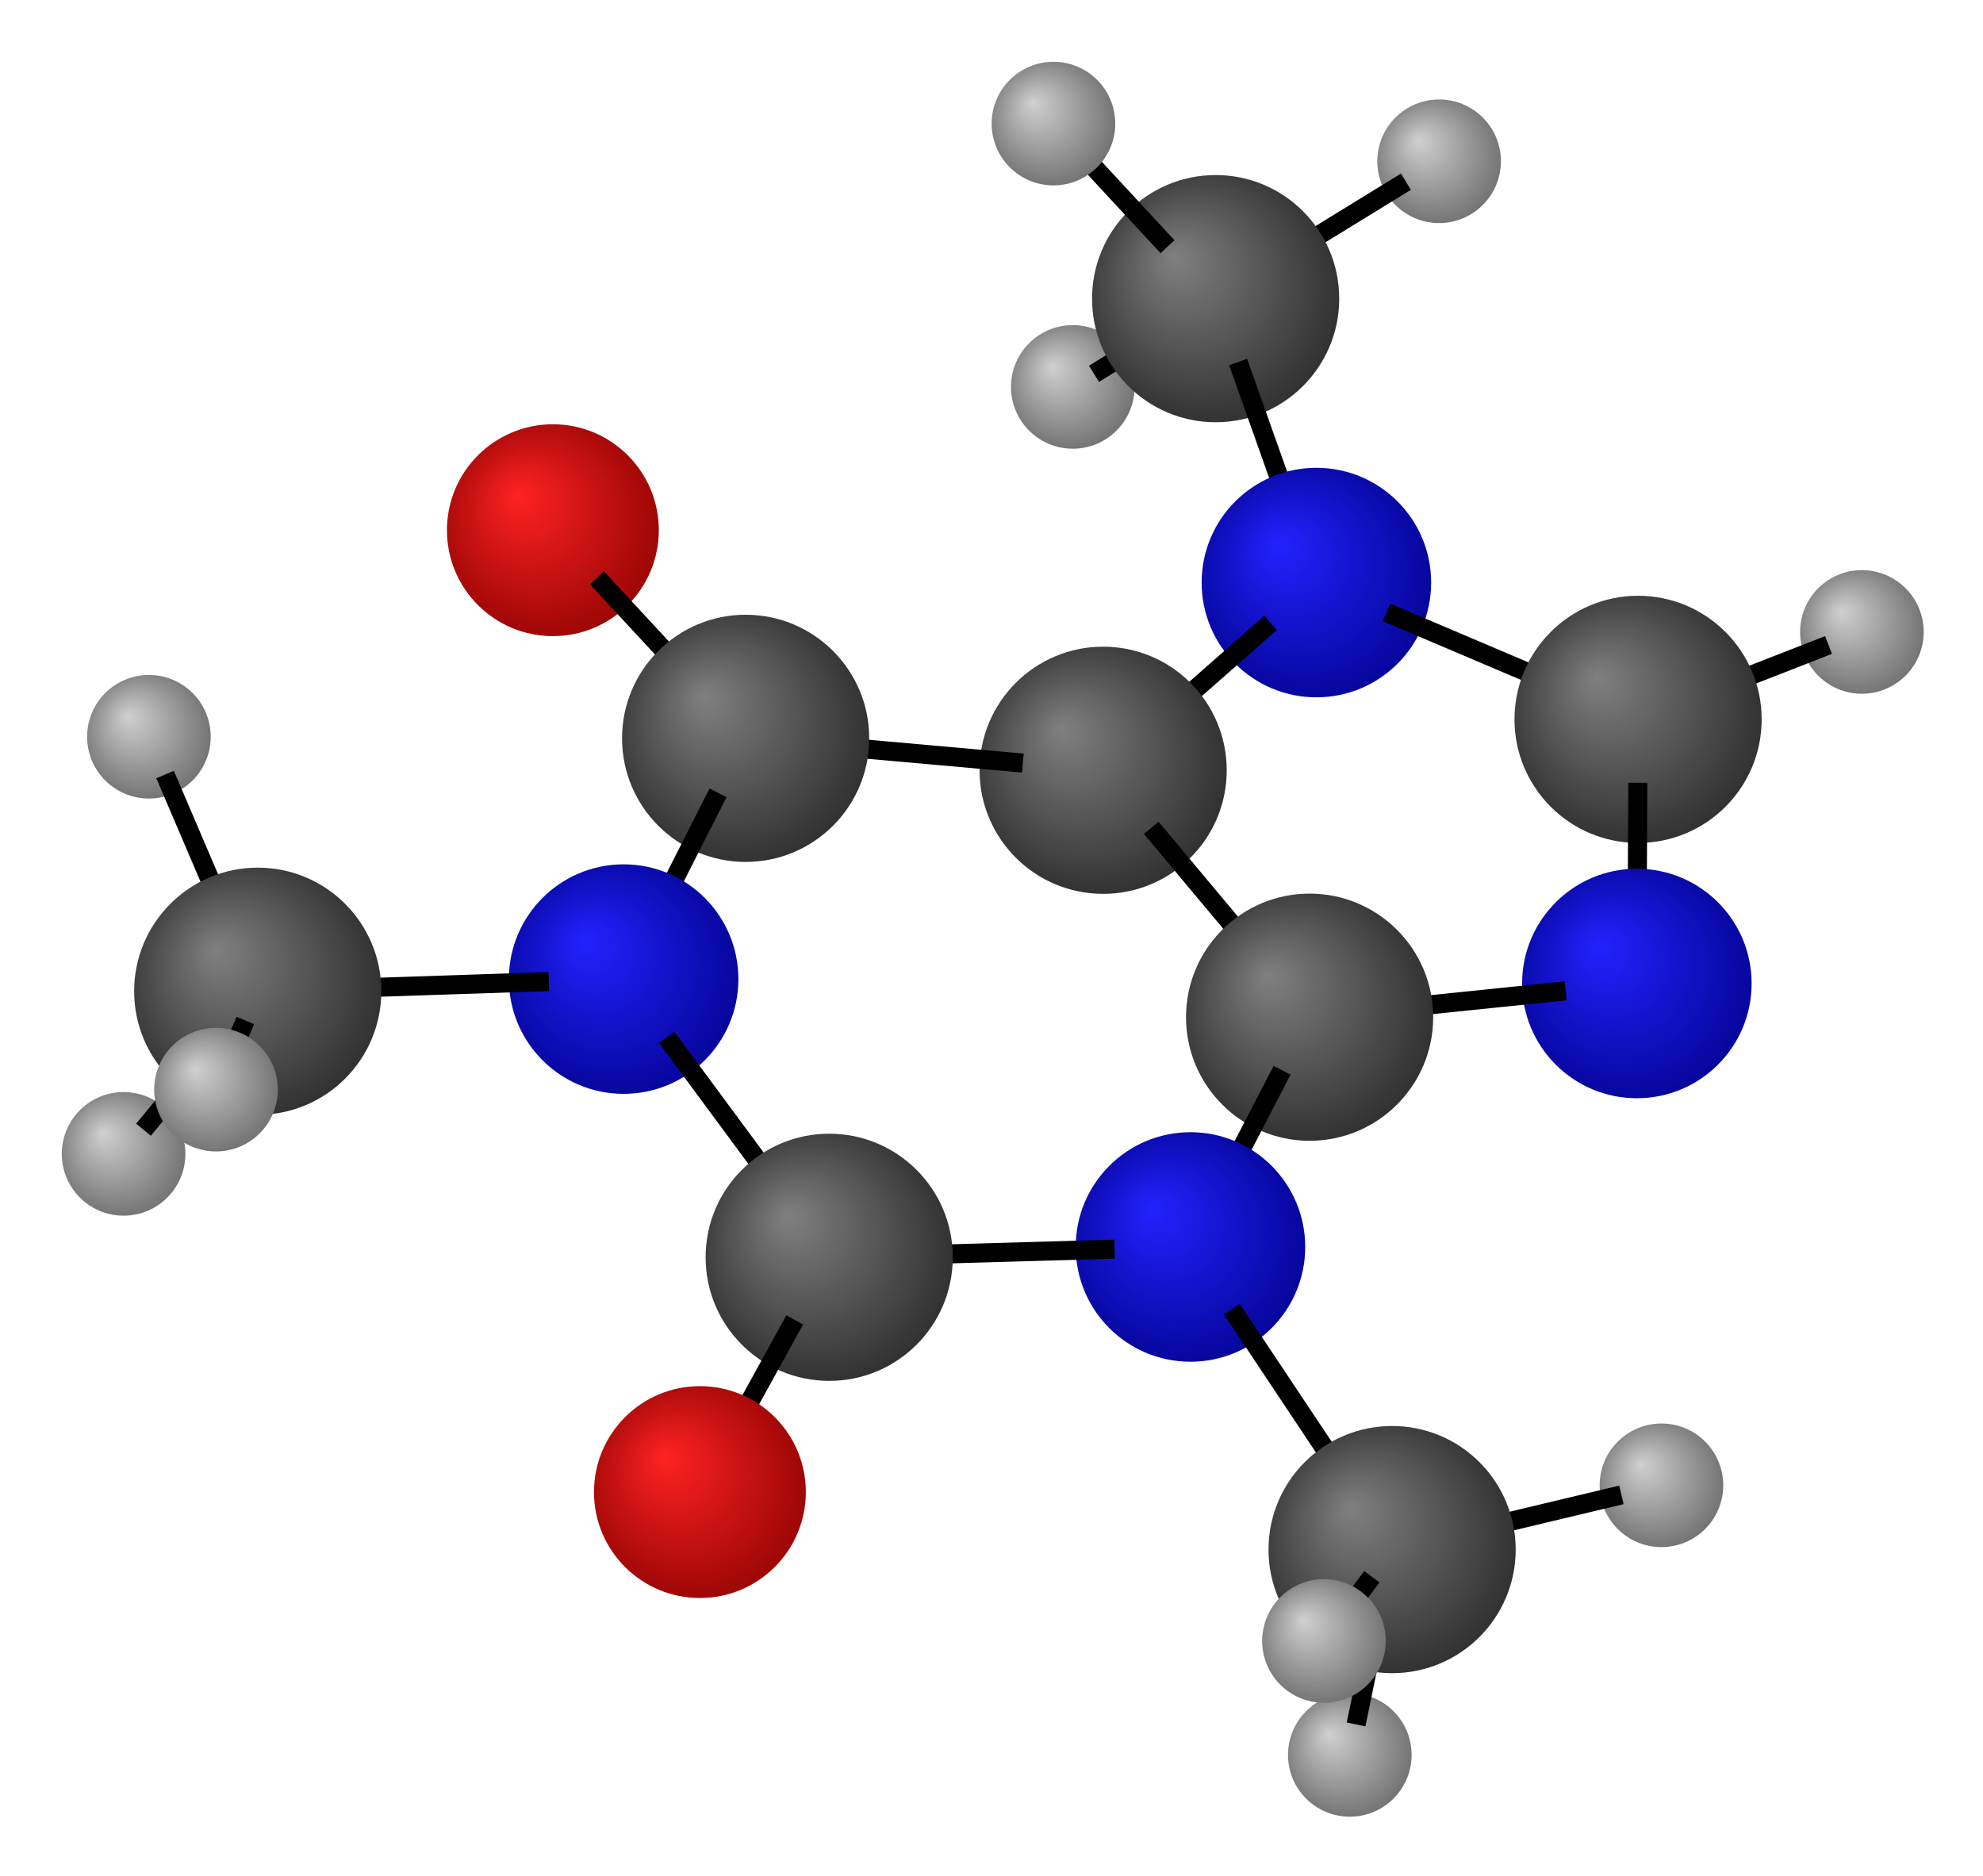 <svg xmlns="http://www.w3.org/2000/svg" xmlns:xlink="http://www.w3.org/1999/xlink" width="629" height="595">

  <defs>
    <g id="atom1"> <radialGradient id="radGrad1" cx="0.5" cy="0.5" fx="0.33" fy="0.33" r="0.66"> <stop offset="0%" stop-color="#d0d0d0" /> <stop offset="100%" stop-color="#606060 "/> </radialGradient> <circle cx="0" cy="0" r="19.6" fill="url(#radGrad1)"/></g>
    <g id="atom6"> <radialGradient id="radGrad6" cx="0.5" cy="0.5" fx="0.33" fy="0.33" r="0.66"> <stop offset="0%" stop-color="#808080" /> <stop offset="100%" stop-color="#202020 "/> </radialGradient> <circle cx="0" cy="0" r="39.2" fill="url(#radGrad6)"/></g>
    <g id="atom7"> <radialGradient id="radGrad7" cx="0.5" cy="0.5" fx="0.33" fy="0.33" r="0.66"> <stop offset="0%" stop-color="#2222ff" /> <stop offset="100%" stop-color="#000088 "/> </radialGradient> <circle cx="0" cy="0" r="36.4" fill="url(#radGrad7)"/></g>
    <g id="atom8"> <radialGradient id="radGrad8" cx="0.5" cy="0.5" fx="0.33" fy="0.33" r="0.66"> <stop offset="0%" stop-color="#ff2222" /> <stop offset="100%" stop-color="#880000 "/> </radialGradient> <circle cx="0" cy="0" r="33.6" fill="url(#radGrad8)"/></g>
  </defs>

  <use x="340.289" y="122.725" xlink:href="#atom1"/>
    <line x1="347.011" y1="118.57" x2="372.149" y2="103.034" stroke="black" stroke-width="6.046"/>
  <use x="456.479" y="51.153" xlink:href="#atom1"/>
    <line x1="445.946" y1="57.627" x2="406.662" y2="81.775" stroke="black" stroke-width="6.046"/>
  <use x="385.594" y="94.724" xlink:href="#atom6"/>
    <line x1="370.328" y1="78.247" x2="341.785" y2="47.439" stroke="black" stroke-width="6.046"/>
    <line x1="392.729" y1="114.829" x2="410.929" y2="166.112" stroke="black" stroke-width="6.046"/>
  <use x="590.586" y="200.442" xlink:href="#atom1"/>
    <line x1="580.001" y1="204.576" x2="540.762" y2="219.9" stroke="black" stroke-width="6.046"/>
  <use x="334.152" y="39.2" xlink:href="#atom1"/>
  <use x="417.554" y="184.78" xlink:href="#atom7"/>
    <line x1="439.829" y1="194.252" x2="495.604" y2="217.967" stroke="black" stroke-width="6.046"/>
    <line x1="403.031" y1="197.562" x2="365.55" y2="230.551" stroke="black" stroke-width="6.046"/>
  <use x="519.593" y="228.167" xlink:href="#atom6"/>
    <line x1="519.5" y1="248.287" x2="519.294" y2="293.26" stroke="black" stroke-width="6.046"/>
  <use x="175.372" y="168.17" xlink:href="#atom8"/>
    <line x1="189.366" y1="183.281" x2="220.188" y2="216.56" stroke="black" stroke-width="6.046"/>
  <use x="349.91" y="244.316" xlink:href="#atom6"/>
    <line x1="324.438" y1="242.041" x2="261.987" y2="236.463" stroke="black" stroke-width="6.046"/>
    <line x1="365.175" y1="262.571" x2="400.136" y2="304.382" stroke="black" stroke-width="6.046"/>
  <use x="519.208" y="311.943" xlink:href="#atom7"/>
    <line x1="496.6" y1="314.272" x2="439.748" y2="320.129" stroke="black" stroke-width="6.046"/>
  <use x="236.515" y="234.188" xlink:href="#atom6"/>
    <line x1="227.756" y1="251.472" x2="205.95" y2="294.503" stroke="black" stroke-width="6.046"/>
  <use x="415.401" y="322.637" xlink:href="#atom6"/>
    <line x1="406.677" y1="339.461" x2="385.711" y2="379.894" stroke="black" stroke-width="6.046"/>
  <use x="39.2" y="365.99" xlink:href="#atom1"/>
    <line x1="45.519" y1="358.328" x2="69.113" y2="329.723" stroke="black" stroke-width="6.046"/>
  <use x="428.15" y="556.622" xlink:href="#atom1"/>
    <line x1="430.142" y1="546.956" x2="437.585" y2="510.832" stroke="black" stroke-width="6.046"/>
  <use x="197.817" y="310.552" xlink:href="#atom7"/>
    <line x1="174.094" y1="311.338" x2="107.3" y2="313.552" stroke="black" stroke-width="6.046"/>
    <line x1="211.485" y1="329.048" x2="248.301" y2="378.871" stroke="black" stroke-width="6.046"/>
  <use x="47.235" y="233.685" xlink:href="#atom1"/>
    <line x1="52.362" y1="245.675" x2="71.497" y2="290.42" stroke="black" stroke-width="6.046"/>
  <use x="377.61" y="395.517" xlink:href="#atom7"/>
    <line x1="353.542" y1="396.204" x2="288.94" y2="398.049" stroke="black" stroke-width="6.046"/>
    <line x1="390.734" y1="415.212" x2="427.435" y2="470.29" stroke="black" stroke-width="6.046"/>
  <use x="81.752" y="314.399" xlink:href="#atom6"/>
    <line x1="77.82" y1="323.67" x2="70.481" y2="340.98" stroke="black" stroke-width="6.046"/>
  <use x="263.02" y="398.79" xlink:href="#atom6"/>
    <line x1="252.081" y1="418.653" x2="231.384" y2="456.234" stroke="black" stroke-width="6.046"/>
  <use x="527.004" y="471.115" xlink:href="#atom1"/>
    <line x1="514.307" y1="474.144" x2="466.963" y2="485.441" stroke="black" stroke-width="6.046"/>
  <use x="441.568" y="491.5" xlink:href="#atom6"/>
    <line x1="435.149" y1="500.111" x2="423.167" y2="516.182" stroke="black" stroke-width="6.046"/>
  <use x="222.008" y="473.259" xlink:href="#atom8"/>
  <use x="68.515" y="345.616" xlink:href="#atom1"/>
  <use x="419.957" y="520.488" xlink:href="#atom1"/>
</svg>

